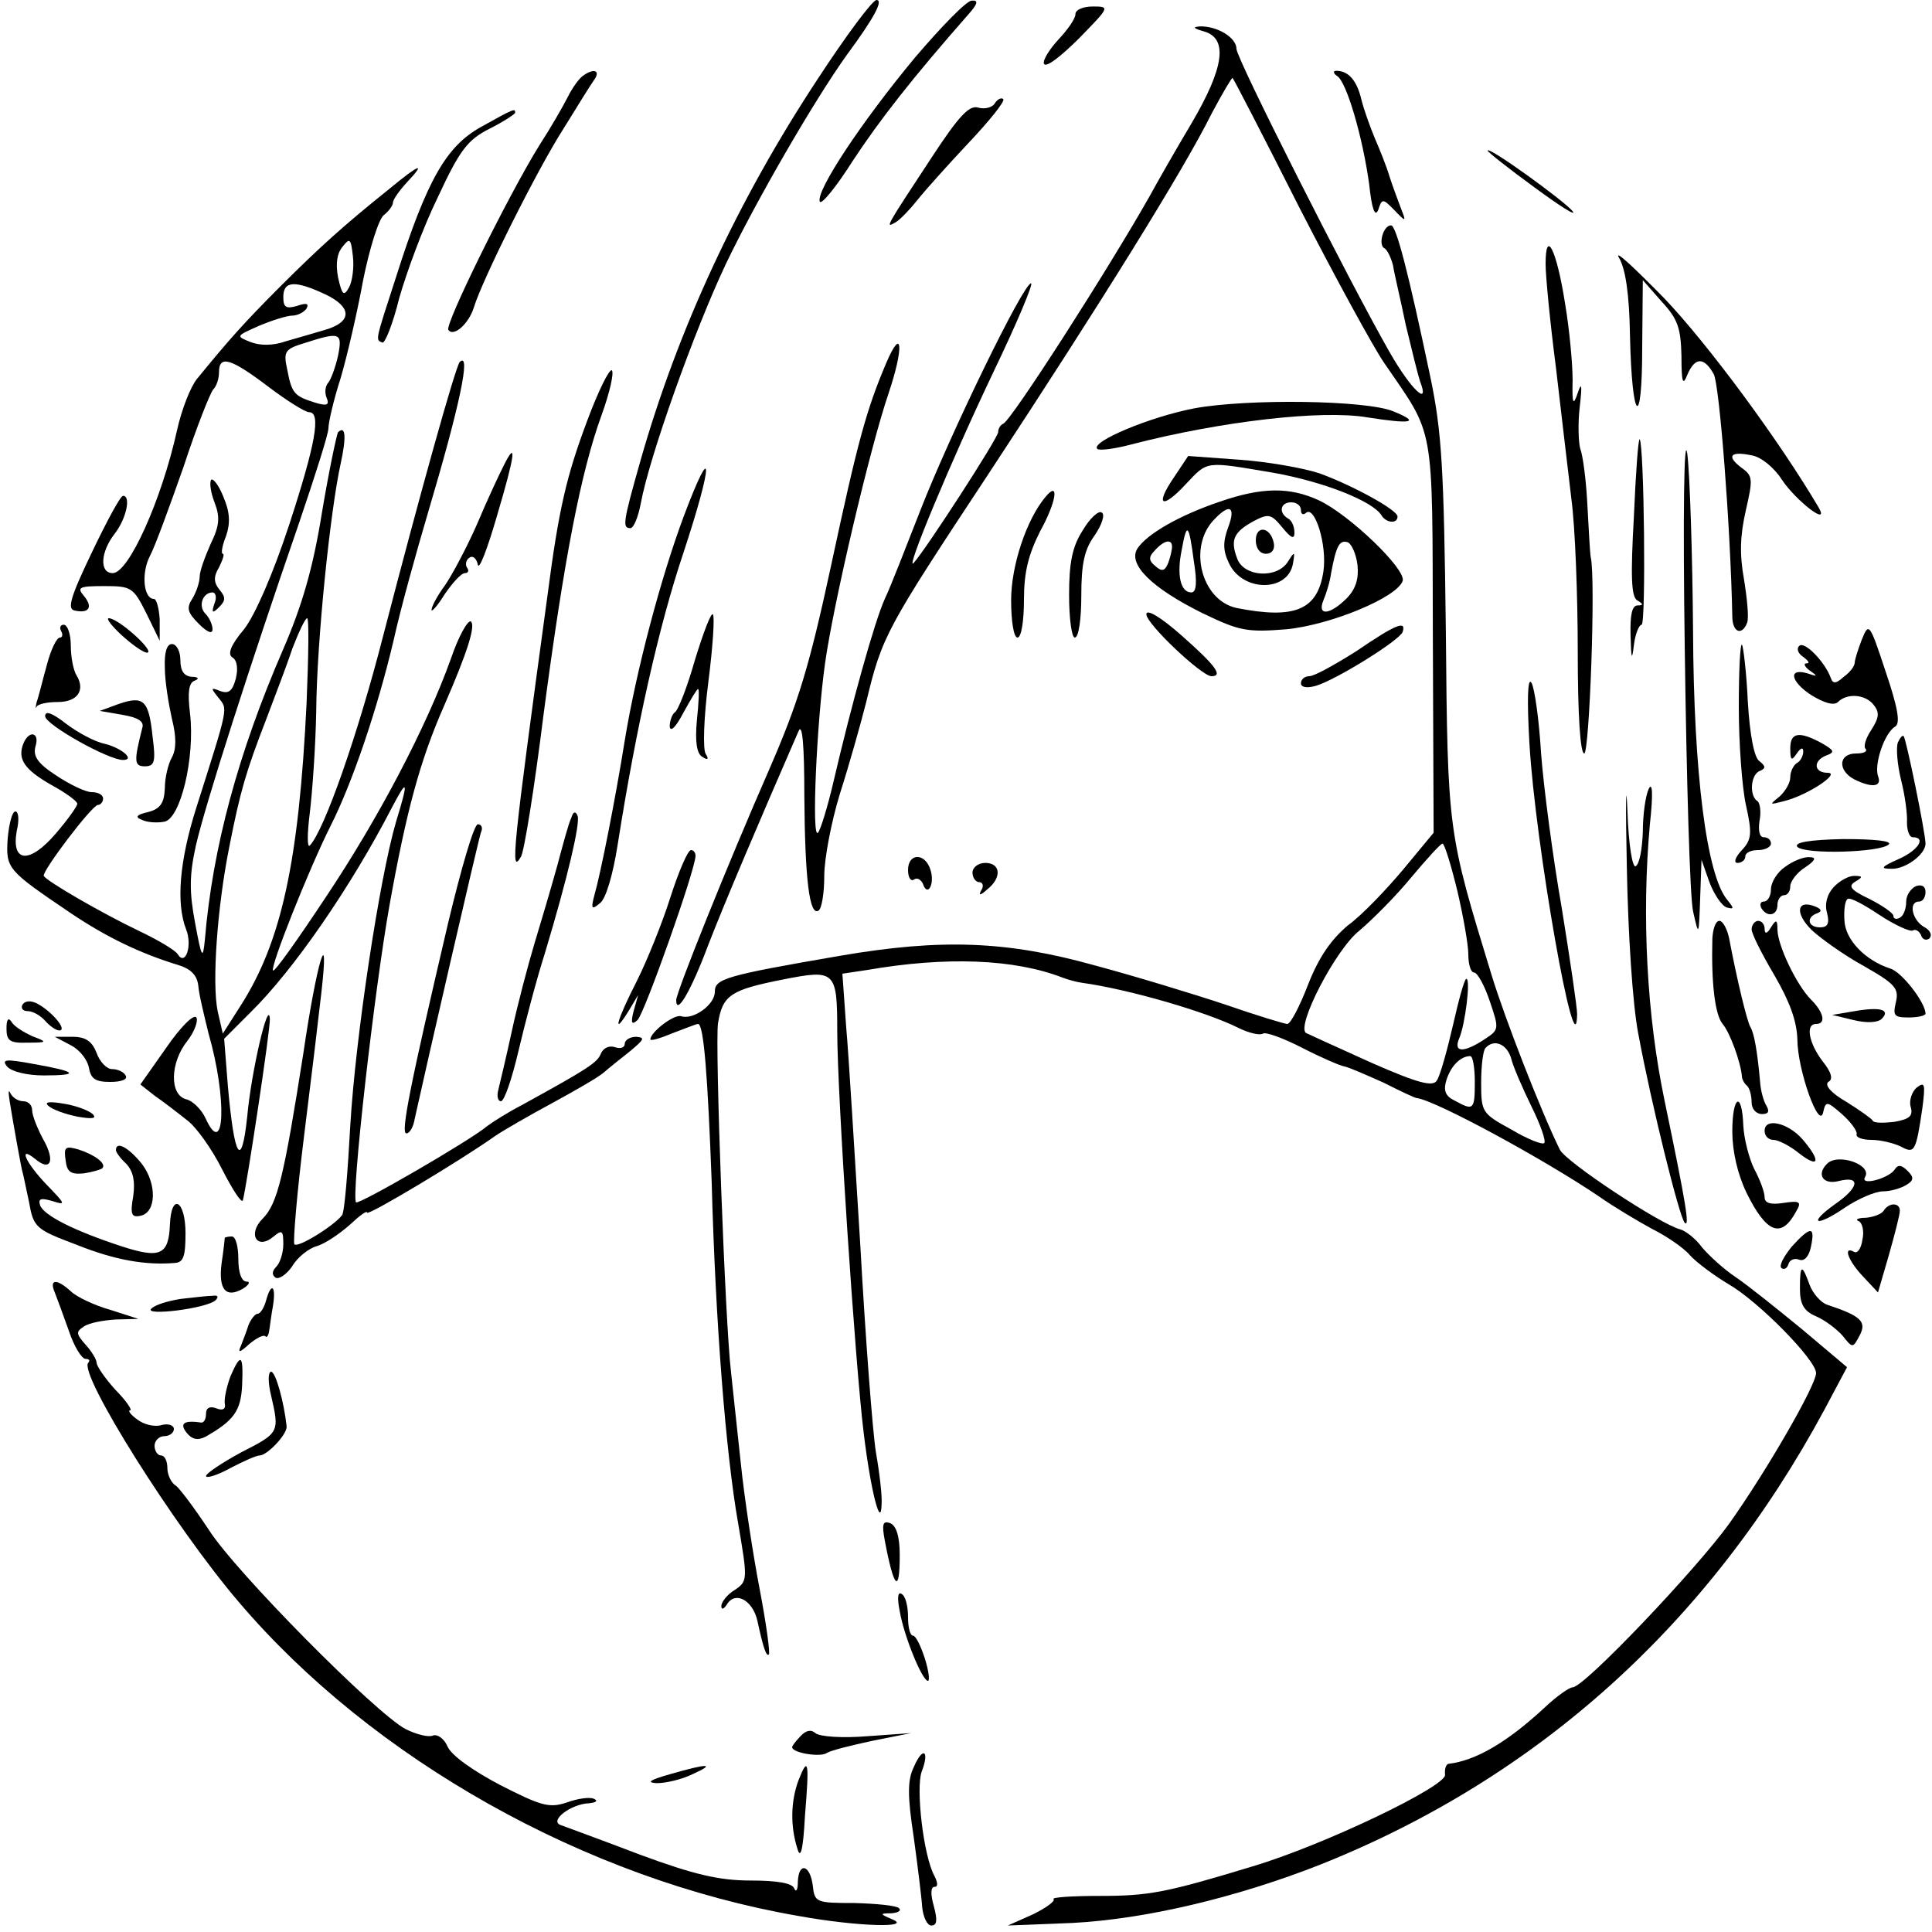 <?xml version="1.0" encoding="UTF-8"?>
<svg xmlns="http://www.w3.org/2000/svg" xmlns:xlink="http://www.w3.org/1999/xlink" width="50px" height="50px" viewBox="0 0 50 50" version="1.1">
<g id="surface1">
<path style=" stroke:none;fill-rule:nonzero;fill:rgb(0%,0%,0%);fill-opacity:1;" d="M 21.168 2.035 C 19.102 5.168 17.551 8.5 16.582 11.898 C 16.117 13.535 16.102 13.668 16.316 13.668 C 16.398 13.668 16.516 13.383 16.582 13.035 C 16.801 11.832 17.965 8.566 18.785 6.832 C 19.566 5.199 21.082 2.582 21.918 1.418 C 22.633 0.449 22.867 0 22.684 0 C 22.582 0 21.898 0.918 21.168 2.035 Z M 21.168 2.035 "/>
<path style=" stroke:none;fill-rule:nonzero;fill:rgb(0%,0%,0%);fill-opacity:1;" d="M 23.684 1.484 C 22.301 3.148 21.117 4.934 21.215 5.215 C 21.25 5.316 21.633 4.852 22.066 4.168 C 22.766 3.102 23.617 2.016 25.066 0.367 C 25.301 0.102 25.332 0 25.148 0.016 C 25.016 0.016 24.367 0.684 23.684 1.484 Z M 23.684 1.484 "/>
<path style=" stroke:none;fill-rule:nonzero;fill:rgb(0%,0%,0%);fill-opacity:1;" d="M 27.832 0.367 C 27.832 0.484 27.633 0.766 27.398 1.016 C 27.168 1.266 26.984 1.551 27.016 1.648 C 27.066 1.766 27.449 1.465 27.918 1 C 28.715 0.184 28.734 0.168 28.285 0.168 C 28.035 0.168 27.832 0.25 27.832 0.367 Z M 27.832 0.367 "/>
<path style=" stroke:none;fill-rule:nonzero;fill:rgb(0%,0%,0%);fill-opacity:1;" d="M 31.168 0.816 C 31.785 1 31.684 1.75 30.832 3.199 C 30.434 3.867 29.949 4.715 29.75 5.082 C 28.684 6.965 26.184 10.867 25.965 10.965 C 25.883 11 25.832 11.102 25.832 11.184 C 25.832 11.332 23.965 14.215 23.648 14.566 C 23.398 14.852 24.602 11.949 25.715 9.617 C 26.316 8.367 26.75 7.332 26.684 7.332 C 26.484 7.332 24.582 11.25 23.816 13.215 C 23.449 14.148 23.051 15.184 22.898 15.5 C 22.633 16.082 22.035 18.234 21.566 20.25 C 21.418 20.883 21.234 21.484 21.168 21.551 C 21 21.734 21.133 18.734 21.352 17.168 C 21.566 15.633 22.516 11.582 23 10.168 C 23.398 8.984 23.352 8.418 22.934 9.398 C 22.418 10.617 22.199 11.418 21.516 14.602 C 20.949 17.234 20.668 18.168 19.898 19.934 C 18.832 22.367 17.5 25.684 17.5 25.883 C 17.5 26.301 17.883 25.648 18.332 24.449 C 18.766 23.332 19.602 21.367 20.668 18.918 C 20.766 18.699 20.816 19.301 20.816 20.602 C 20.832 22.766 20.949 23.715 21.184 23.566 C 21.266 23.516 21.332 23.117 21.332 22.668 C 21.332 22.215 21.516 21.266 21.734 20.551 C 21.965 19.832 22.266 18.766 22.418 18.168 C 22.832 16.449 22.918 16.301 25.602 12.234 C 28.484 7.852 30.633 4.398 31.352 2.949 C 31.633 2.418 31.883 2 31.898 2.016 C 31.934 2.051 32.715 3.566 33.633 5.383 C 34.566 7.199 35.551 9 35.816 9.383 C 37.148 11.332 37.066 10.852 37.082 16.484 L 37.102 21.551 L 36.316 22.5 C 35.883 23.016 35.25 23.684 34.883 23.949 C 34.449 24.316 34.133 24.766 33.852 25.484 C 33.633 26.051 33.398 26.5 33.316 26.5 C 33.25 26.5 32.535 26.285 31.715 26 C 30.918 25.734 29.383 25.266 28.332 24.984 C 26.066 24.352 24.367 24.285 21.75 24.734 C 18.75 25.25 18.5 25.332 18.5 25.668 C 18.5 26 17.949 26.398 17.633 26.301 C 17.449 26.234 16.832 26.715 16.832 26.898 C 16.832 26.949 17.102 26.867 17.418 26.734 C 17.734 26.617 18.016 26.5 18.066 26.5 C 18.215 26.5 18.316 27.867 18.418 30.582 C 18.516 34.234 18.785 37.617 19.102 39.418 C 19.352 40.883 19.352 40.918 19.016 41.148 C 18.816 41.266 18.668 41.465 18.668 41.566 C 18.668 41.668 18.734 41.648 18.816 41.516 C 19.035 41.168 19.484 41.418 19.602 41.949 C 19.75 42.633 19.832 42.883 19.898 42.816 C 19.934 42.785 19.832 42.035 19.668 41.168 C 19.5 40.301 19.266 38.801 19.168 37.832 C 19.066 36.867 18.949 35.816 18.918 35.5 C 18.766 34.25 18.5 27 18.582 26.484 C 18.699 25.75 18.918 25.617 20.25 25.352 C 21.617 25.082 21.668 25.117 21.668 26.699 C 21.668 28.316 22.133 35.316 22.352 37.082 C 22.535 38.602 22.801 39.617 22.816 38.918 C 22.832 38.734 22.766 38.133 22.668 37.582 C 22.582 37.035 22.398 34.633 22.266 32.25 C 22.117 29.867 21.965 27.301 21.898 26.566 L 21.801 25.199 L 22.449 25.102 C 24.484 24.75 26.25 24.816 27.5 25.301 C 27.633 25.352 27.867 25.418 28 25.434 C 29.215 25.602 31.215 26.184 32.051 26.602 C 32.316 26.734 32.602 26.801 32.684 26.75 C 32.75 26.699 33.215 26.867 33.699 27.117 C 34.184 27.367 34.684 27.582 34.801 27.602 C 34.898 27.617 35.352 27.816 35.801 28.016 C 36.234 28.234 36.617 28.418 36.668 28.418 C 37.168 28.484 39.984 30.016 41.383 30.965 C 41.766 31.234 42.383 31.602 42.75 31.801 C 43.117 31.984 43.566 32.285 43.734 32.484 C 43.898 32.668 44.367 33.016 44.734 33.234 C 45.516 33.684 47 35.199 47 35.535 C 47 35.852 45.699 38.102 44.75 39.434 C 43.898 40.617 41 43.668 40.699 43.668 C 40.617 43.668 40.285 43.898 39.984 44.184 C 39.016 45.082 38.199 45.566 37.484 45.648 C 37.418 45.668 37.383 45.785 37.398 45.934 C 37.418 46.234 34.266 47.75 32.418 48.301 C 30.168 48.984 29.734 49.066 28.465 49.066 C 27.75 49.066 27.215 49.102 27.266 49.148 C 27.316 49.199 27.066 49.383 26.715 49.551 L 26.082 49.832 L 27.75 49.766 C 29.633 49.668 31.984 49.117 34.184 48.25 C 39.816 46 44.234 42.016 47.215 36.484 L 47.801 35.383 L 46.633 34.398 C 45.984 33.867 45.215 33.25 44.918 33.051 C 44.617 32.852 44.234 32.5 44.051 32.285 C 43.883 32.051 43.617 31.852 43.484 31.816 C 42.965 31.684 40.516 30.066 40.367 29.75 C 39.883 28.766 38.949 26.367 38.602 25.234 C 37.465 21.516 37.465 21.551 37.418 16.301 C 37.367 12.117 37.316 11.184 37.016 9.75 C 36.449 7.051 36.133 5.832 36 5.832 C 35.801 5.832 35.668 6.316 35.816 6.418 C 35.898 6.449 36 6.668 36.051 6.867 C 36.082 7.082 36.25 7.766 36.383 8.418 C 36.535 9.051 36.699 9.715 36.75 9.867 C 37.016 10.551 36.516 10.082 35.965 9.117 C 34.934 7.316 32 1.516 32 1.266 C 32 0.965 31.484 0.668 31.051 0.684 C 30.852 0.699 30.883 0.734 31.168 0.816 Z M 37.715 23.051 C 37.867 23.699 38 24.449 38 24.699 C 38 24.965 38.066 25.168 38.148 25.168 C 38.234 25.168 38.418 25.5 38.551 25.898 C 38.801 26.633 38.801 26.648 38.418 26.898 C 37.883 27.25 37.602 27.25 37.766 26.867 C 37.918 26.516 38.066 25.332 37.949 25.332 C 37.898 25.332 37.75 25.883 37.602 26.535 C 37.449 27.199 37.266 27.852 37.184 27.965 C 37.082 28.133 36.699 28.035 35.484 27.5 C 34.633 27.117 33.867 26.766 33.801 26.734 C 33.535 26.566 34.566 24.566 35.184 24.082 C 35.516 23.801 36.133 23.184 36.516 22.715 C 36.918 22.234 37.285 21.832 37.332 21.832 C 37.383 21.832 37.551 22.383 37.715 23.051 Z M 39.102 27.367 C 39.148 27.582 39.398 28.148 39.633 28.633 C 39.867 29.102 40.016 29.535 39.965 29.582 C 39.918 29.633 39.535 29.484 39.117 29.234 C 38.352 28.816 38.332 28.785 38.332 28.016 C 38.332 27.582 38.383 27.168 38.449 27.117 C 38.668 26.883 38.984 27.016 39.102 27.367 Z M 38.168 28 C 38.168 28.734 38.133 28.75 37.648 28.484 C 37.398 28.367 37.352 28.215 37.434 27.949 C 37.551 27.582 37.801 27.332 38.051 27.332 C 38.117 27.332 38.168 27.633 38.168 28 Z M 38.168 28 "/>
<path style=" stroke:none;fill-rule:nonzero;fill:rgb(0%,0%,0%);fill-opacity:1;" d="M 15.082 1.965 C 14.984 2.035 14.816 2.266 14.699 2.5 C 14.582 2.734 14.266 3.285 13.965 3.75 C 13.148 5.066 11.516 8.383 11.602 8.535 C 11.734 8.734 12.133 8.383 12.266 7.949 C 12.484 7.234 13.898 4.398 14.582 3.332 C 14.949 2.734 15.316 2.148 15.398 2.035 C 15.535 1.816 15.352 1.766 15.082 1.965 Z M 15.082 1.965 "/>
<path style=" stroke:none;fill-rule:nonzero;fill:rgb(0%,0%,0%);fill-opacity:1;" d="M 34.602 1.965 C 34.852 2.117 35.266 3.551 35.434 4.766 C 35.5 5.398 35.582 5.633 35.668 5.434 C 35.766 5.133 35.785 5.133 36.082 5.434 C 36.383 5.75 36.398 5.75 36.266 5.418 C 36.199 5.234 36.051 4.852 35.965 4.582 C 35.883 4.301 35.699 3.852 35.582 3.582 C 35.465 3.301 35.301 2.852 35.234 2.582 C 35.117 2.082 34.898 1.832 34.582 1.832 C 34.5 1.832 34.5 1.898 34.602 1.965 Z M 34.602 1.965 "/>
<path style=" stroke:none;fill-rule:nonzero;fill:rgb(0%,0%,0%);fill-opacity:1;" d="M 25.75 2.668 C 25.684 2.785 25.484 2.832 25.316 2.785 C 25.082 2.715 24.816 3 24.117 4.066 C 22.898 5.918 22.898 5.918 23.184 5.75 C 23.316 5.668 23.566 5.398 23.75 5.168 C 23.934 4.934 24.516 4.285 25.066 3.699 C 25.602 3.133 26.016 2.617 25.965 2.566 C 25.918 2.516 25.816 2.566 25.75 2.668 Z M 25.75 2.668 "/>
<path style=" stroke:none;fill-rule:nonzero;fill:rgb(0%,0%,0%);fill-opacity:1;" d="M 12.449 3.285 C 11.551 3.785 11.051 4.648 10.25 7.168 C 9.699 8.867 9.715 8.785 9.898 8.867 C 9.965 8.883 10.168 8.383 10.332 7.715 C 10.516 7.066 10.949 5.883 11.332 5.102 C 11.898 3.883 12.102 3.617 12.668 3.332 C 13.035 3.148 13.332 2.949 13.332 2.918 C 13.332 2.801 13.316 2.801 12.449 3.285 Z M 12.449 3.285 "/>
<path style=" stroke:none;fill-rule:nonzero;fill:rgb(0%,0%,0%);fill-opacity:1;" d="M 38.5 3.898 C 38.5 3.934 39.051 4.367 39.715 4.852 C 40.367 5.332 40.816 5.617 40.699 5.465 C 40.465 5.184 38.5 3.766 38.5 3.898 Z M 38.5 3.898 "/>
<path style=" stroke:none;fill-rule:nonzero;fill:rgb(0%,0%,0%);fill-opacity:1;" d="M 10.082 4.883 C 8.918 5.816 8.285 6.383 7.25 7.418 C 6.316 8.352 5.918 8.801 5.102 9.801 C 4.934 10 4.699 10.602 4.582 11.133 C 4.184 12.934 3.332 14.832 2.918 14.832 C 2.566 14.832 2.602 14.285 2.965 13.816 C 3.266 13.434 3.398 12.832 3.184 12.832 C 3.117 12.832 2.766 13.484 2.383 14.285 C 1.816 15.465 1.734 15.766 1.934 15.801 C 2.301 15.883 2.418 15.715 2.168 15.418 C 1.984 15.199 2.051 15.168 2.699 15.168 C 3.398 15.168 3.449 15.199 3.785 15.867 L 4.133 16.582 L 4.133 16.035 C 4.117 15.75 4.051 15.5 3.984 15.5 C 3.715 15.5 3.648 14.832 3.883 14.383 C 4.016 14.133 4.398 13.082 4.75 12.082 C 5.082 11.066 5.434 10.184 5.516 10.082 C 5.602 10 5.668 9.801 5.668 9.633 C 5.668 9.184 5.965 9.266 6.934 10 C 7.418 10.367 7.898 10.668 8 10.668 C 8.316 10.668 8.168 11.484 7.484 13.582 C 7.066 14.852 6.602 15.918 6.316 16.285 C 5.965 16.699 5.883 16.934 6.016 17.016 C 6.133 17.082 6.168 17.301 6.102 17.566 C 6.016 17.883 5.918 17.965 5.699 17.883 C 5.449 17.785 5.449 17.801 5.648 18.051 C 5.898 18.367 5.934 18.215 5.082 20.898 C 4.648 22.266 4.551 23.367 4.816 24.051 C 4.984 24.465 4.801 25.016 4.602 24.699 C 4.551 24.602 4.102 24.332 3.617 24.102 C 2.633 23.633 1.199 22.801 1.133 22.668 C 1.082 22.551 2.383 20.832 2.535 20.832 C 2.602 20.832 2.668 20.75 2.668 20.668 C 2.668 20.566 2.535 20.5 2.367 20.5 C 2.215 20.5 1.801 20.301 1.449 20.066 C 0.965 19.75 0.852 19.566 0.918 19.316 C 1.035 18.949 0.75 18.883 0.602 19.25 C 0.449 19.648 0.633 19.918 1.332 20.316 C 1.699 20.516 2 20.734 2 20.801 C 2 20.867 1.75 21.215 1.449 21.566 C 0.766 22.367 0.285 22.332 0.434 21.5 C 0.5 21.234 0.484 21 0.398 21 C 0.316 21 0.234 21.316 0.199 21.699 C 0.148 22.484 0.184 22.516 1.832 23.633 C 2.75 24.25 3.617 24.668 4.582 24.965 C 4.934 25.066 5.102 25.234 5.133 25.516 C 5.148 25.734 5.285 26.285 5.398 26.75 C 5.883 28.434 5.816 30.035 5.316 28.934 C 5.215 28.715 4.984 28.484 4.816 28.449 C 4.383 28.332 4.398 27.5 4.852 26.934 C 5.035 26.699 5.133 26.418 5.082 26.332 C 5.016 26.234 4.668 26.582 4.301 27.117 L 3.633 28.066 L 4.016 28.367 C 4.234 28.516 4.602 28.801 4.832 28.984 C 5.066 29.148 5.484 29.734 5.75 30.266 C 6.016 30.785 6.25 31.148 6.285 31.066 C 6.383 30.699 7 26.633 6.984 26.367 C 6.949 25.816 6.5 27.75 6.398 28.898 C 6.25 30.285 6.066 29.984 5.898 28.117 L 5.801 26.883 L 6.484 26.199 C 7.602 25.102 9.082 22.949 10.133 20.918 C 10.551 20.117 10.582 20.184 10.25 21.266 C 9.816 22.75 9.199 26.867 9.066 29.117 C 9 30.316 8.918 31.367 8.852 31.449 C 8.633 31.734 7.684 32.316 7.617 32.199 C 7.582 32.133 7.684 30.883 7.867 29.418 C 8.051 27.949 8.25 26.285 8.316 25.699 C 8.535 23.785 8.199 24.883 7.852 27.25 C 7.352 30.434 7.184 31.148 6.801 31.535 C 6.398 31.934 6.648 32.367 7.082 32 C 7.301 31.816 7.332 31.852 7.332 32.199 C 7.332 32.418 7.25 32.684 7.148 32.785 C 7.035 32.898 7.035 33 7.133 33.066 C 7.215 33.117 7.418 32.984 7.566 32.766 C 7.699 32.535 8 32.301 8.199 32.25 C 8.418 32.184 8.785 31.934 9.051 31.699 C 9.301 31.465 9.5 31.316 9.5 31.383 C 9.5 31.484 11.949 30.016 12.816 29.398 C 13.035 29.25 13.699 28.867 14.285 28.551 C 14.867 28.234 15.484 27.883 15.633 27.75 C 15.785 27.617 16.102 27.367 16.332 27.184 C 16.668 26.898 16.699 26.852 16.465 26.832 C 16.301 26.832 16.168 26.918 16.168 27.016 C 16.168 27.117 16.051 27.148 15.918 27.102 C 15.766 27.051 15.617 27.117 15.551 27.266 C 15.465 27.5 15.199 27.668 13.5 28.602 C 13.148 28.785 12.75 29.035 12.602 29.148 C 12.168 29.516 9.285 31.184 9.215 31.117 C 9.082 30.984 9.684 25.648 10.082 23.418 C 10.516 21 10.867 19.684 11.5 18.25 C 12.102 16.867 12.316 16.184 12.184 16.082 C 12.102 16.051 11.867 16.465 11.668 17.051 C 11.035 18.816 9.801 21.168 8.434 23.215 C 7.715 24.301 7.102 25.168 7.066 25.117 C 6.984 25.035 7.984 22.516 8.551 21.383 C 9.117 20.266 9.766 18.352 10.184 16.582 C 10.367 15.75 10.785 14.25 11.082 13.25 C 11.898 10.5 12.199 9.082 11.898 9.367 C 11.785 9.5 10.867 12.785 9.918 16.449 C 9.266 19 8.383 21.516 8.016 21.883 C 7.949 21.949 7.949 21.582 8.016 21.051 C 8.082 20.516 8.168 19.316 8.184 18.398 C 8.199 16.566 8.551 13.199 8.816 12 C 8.965 11.316 8.949 11 8.75 11.184 C 8.715 11.234 8.516 12.168 8.332 13.266 C 8.102 14.699 7.816 15.684 7.316 16.832 C 6.168 19.484 5.5 21.934 5.301 24.332 C 5.25 24.852 5.215 24.785 5.051 23.898 C 4.898 23.082 4.898 22.668 5.066 21.898 C 5.301 20.852 6.484 17.168 7.734 13.551 C 8.148 12.332 8.5 11.234 8.5 11.082 C 8.5 10.934 8.633 10.352 8.816 9.785 C 8.984 9.215 9.25 8.066 9.398 7.25 C 9.566 6.418 9.801 5.668 9.934 5.566 C 10.066 5.465 10.168 5.316 10.168 5.25 C 10.168 5.168 10.332 4.934 10.535 4.715 C 11.035 4.184 10.867 4.234 10.082 4.883 Z M 9.035 7.434 C 8.898 7.684 8.852 7.633 8.75 7.184 C 8.684 6.832 8.715 6.566 8.867 6.383 C 9.051 6.148 9.082 6.168 9.133 6.633 C 9.168 6.918 9.117 7.285 9.035 7.434 Z M 8.418 7.617 C 9.117 7.949 9.117 8.332 8.418 8.535 C 8.148 8.617 7.684 8.75 7.398 8.832 C 7.066 8.949 6.734 8.949 6.484 8.852 C 6.102 8.699 6.102 8.699 6.699 8.434 C 7.051 8.285 7.434 8.168 7.566 8.168 C 7.699 8.168 7.867 8.082 7.934 7.984 C 8 7.852 7.934 7.832 7.684 7.918 C 7.398 8 7.332 7.949 7.332 7.684 C 7.332 7.266 7.633 7.25 8.418 7.617 Z M 8.75 9.199 C 8.684 9.5 8.566 9.816 8.5 9.898 C 8.418 9.984 8.398 10.148 8.449 10.285 C 8.535 10.484 8.465 10.516 8.148 10.418 C 7.617 10.25 7.551 10.184 7.434 9.566 C 7.332 9.102 7.367 9.035 7.867 8.883 C 8.801 8.582 8.867 8.602 8.75 9.199 Z M 7.934 18.199 C 7.734 22.301 7.285 24.367 6.234 26.016 L 5.766 26.75 L 5.633 26.168 C 5.484 25.449 5.617 23.5 5.934 21.918 C 6.215 20.484 6.367 19.965 6.883 18.633 C 7.102 18.051 7.418 17.234 7.566 16.785 C 7.734 16.352 7.898 16 7.949 16 C 8 16 7.984 17 7.934 18.199 Z M 7.934 18.199 "/>
<path style=" stroke:none;fill-rule:nonzero;fill:rgb(0%,0%,0%);fill-opacity:1;" d="M 40 6.832 C 40 7.148 40.117 8.352 40.266 9.5 C 40.398 10.648 40.582 12.184 40.668 12.918 C 40.766 13.648 40.832 15.434 40.832 16.867 C 40.832 18.516 40.898 19.5 41 19.5 C 41.133 19.5 41.301 14.984 41.168 14.418 C 41.148 14.316 41.117 13.715 41.082 13.082 C 41.051 12.434 40.965 11.785 40.898 11.617 C 40.852 11.465 40.832 10.965 40.883 10.535 C 40.949 9.965 40.934 9.867 40.832 10.168 C 40.715 10.516 40.684 10.465 40.699 9.832 C 40.699 9.418 40.617 8.516 40.5 7.832 C 40.285 6.465 40 5.898 40 6.832 Z M 40 6.832 "/>
<path style=" stroke:none;fill-rule:nonzero;fill:rgb(0%,0%,0%);fill-opacity:1;" d="M 41.898 6.668 C 42.066 6.949 42.168 7.602 42.184 8.699 C 42.234 10.934 42.5 11.168 42.5 9 L 42.516 7.25 L 43 7.801 C 43.418 8.25 43.5 8.484 43.516 9.215 C 43.516 9.898 43.551 10 43.668 9.699 C 43.867 9.234 44.102 9.234 44.352 9.684 C 44.5 9.965 44.785 13.617 44.832 15.949 C 44.832 16.367 45.082 16.465 45.215 16.117 C 45.266 16 45.215 15.484 45.133 14.984 C 45.016 14.332 45.035 13.852 45.184 13.199 C 45.367 12.398 45.367 12.316 45.066 12.102 C 44.668 11.801 44.785 11.668 45.332 11.785 C 45.566 11.816 45.918 12.102 46.117 12.418 C 46.484 12.965 47.367 13.648 47.066 13.133 C 46.035 11.383 44.184 8.883 43.066 7.715 C 42.285 6.918 41.766 6.434 41.898 6.668 Z M 41.898 6.668 "/>
<path style=" stroke:none;fill-rule:nonzero;fill:rgb(0%,0%,0%);fill-opacity:1;" d="M 15.199 10.883 C 14.668 12.301 14.465 13.133 14.168 15.418 C 13.266 22.035 13.199 22.668 13.484 22.168 C 13.566 22.035 13.832 20.383 14.066 18.5 C 14.602 14.434 15.035 12.215 15.566 10.75 C 15.785 10.148 15.898 9.633 15.832 9.582 C 15.766 9.551 15.484 10.117 15.199 10.883 Z M 15.199 10.883 "/>
<path style=" stroke:none;fill-rule:nonzero;fill:rgb(0%,0%,0%);fill-opacity:1;" d="M 30.918 10.566 C 29.766 10.785 28.215 11.434 28.398 11.617 C 28.449 11.668 28.852 11.617 29.285 11.5 C 31.617 10.898 34.215 10.602 35.383 10.801 C 36.551 10.984 36.766 10.934 36.066 10.648 C 35.367 10.352 32.285 10.316 30.918 10.566 Z M 30.918 10.566 "/>
<path style=" stroke:none;fill-rule:nonzero;fill:rgb(0%,0%,0%);fill-opacity:1;" d="M 43.602 16.832 C 43.648 20.184 43.734 23.215 43.816 23.582 C 43.965 24.25 43.965 24.234 44 23.25 L 44.035 22.25 L 44.234 22.816 C 44.352 23.133 44.551 23.434 44.684 23.484 C 44.883 23.535 44.883 23.516 44.699 23.285 C 44.168 22.648 43.832 20.016 43.816 16.332 C 43.801 14.367 43.734 12.301 43.668 11.75 C 43.582 11.168 43.551 13.301 43.602 16.832 Z M 43.602 16.832 "/>
<path style=" stroke:none;fill-rule:nonzero;fill:rgb(0%,0%,0%);fill-opacity:1;" d="M 42.285 13.367 C 42.199 14.898 42.215 15.434 42.367 15.535 C 42.535 15.633 42.535 15.668 42.383 15.668 C 42.234 15.668 42.184 15.918 42.199 16.449 C 42.215 17.066 42.234 17.117 42.285 16.699 C 42.316 16.418 42.418 16.168 42.484 16.168 C 42.602 16.168 42.551 11.5 42.434 11.367 C 42.398 11.352 42.332 12.25 42.285 13.367 Z M 42.285 13.367 "/>
<path style=" stroke:none;fill-rule:nonzero;fill:rgb(0%,0%,0%);fill-opacity:1;" d="M 13.035 12.051 C 12.934 12.25 12.617 12.918 12.352 13.551 C 12.082 14.168 11.699 14.883 11.516 15.148 C 11.316 15.418 11.168 15.699 11.168 15.785 C 11.168 15.852 11.332 15.668 11.516 15.367 C 11.715 15.082 11.934 14.832 12.035 14.832 C 12.117 14.832 12.148 14.766 12.082 14.684 C 12.035 14.602 12.066 14.484 12.148 14.434 C 12.234 14.367 12.332 14.449 12.367 14.617 C 12.398 14.766 12.617 14.199 12.867 13.332 C 13.332 11.766 13.383 11.352 13.035 12.051 Z M 13.035 12.051 "/>
<path style=" stroke:none;fill-rule:nonzero;fill:rgb(0%,0%,0%);fill-opacity:1;" d="M 30.383 12.352 C 29.883 13.082 30.066 13.199 30.684 12.535 C 31.266 11.918 31.168 11.934 32.949 12.234 C 34.25 12.465 35.516 12.965 35.75 13.332 C 35.867 13.535 36.168 13.566 36.168 13.367 C 36.168 13.199 35.016 12.566 34.148 12.25 C 33.75 12.117 32.816 11.949 32.082 11.898 L 30.75 11.801 Z M 30.383 12.352 "/>
<path style=" stroke:none;fill-rule:nonzero;fill:rgb(0%,0%,0%);fill-opacity:1;" d="M 17.699 13.352 C 17.102 14.949 16.465 17.352 16.168 19.168 C 15.934 20.633 15.551 22.582 15.383 23.168 C 15.285 23.535 15.316 23.551 15.535 23.367 C 15.684 23.25 15.867 22.617 15.984 21.867 C 16.465 18.816 17.051 16.199 17.684 14.316 C 18.465 11.949 18.465 11.316 17.699 13.352 Z M 17.699 13.352 "/>
<path style=" stroke:none;fill-rule:nonzero;fill:rgb(0%,0%,0%);fill-opacity:1;" d="M 5.465 12.418 C 5.418 12.484 5.449 12.734 5.551 13 C 5.699 13.383 5.684 13.602 5.449 14.082 C 5.301 14.418 5.168 14.785 5.168 14.918 C 5.168 15.066 5.082 15.316 4.984 15.484 C 4.816 15.734 4.852 15.852 5.148 16.148 C 5.367 16.367 5.5 16.418 5.5 16.285 C 5.5 16.168 5.418 15.984 5.316 15.883 C 5.117 15.684 5.25 15.332 5.5 15.332 C 5.582 15.332 5.617 15.465 5.551 15.617 C 5.465 15.867 5.5 15.883 5.668 15.715 C 5.832 15.551 5.852 15.465 5.684 15.266 C 5.535 15.082 5.516 14.934 5.668 14.684 C 5.766 14.484 5.816 14.332 5.766 14.332 C 5.715 14.332 5.75 14.117 5.852 13.867 C 5.965 13.535 5.949 13.25 5.785 12.867 C 5.668 12.566 5.516 12.367 5.465 12.418 Z M 5.465 12.418 "/>
<path style=" stroke:none;fill-rule:nonzero;fill:rgb(0%,0%,0%);fill-opacity:1;" d="M 27.051 12.867 C 26.566 13.449 26.168 14.633 26.168 15.535 C 26.168 16.066 26.234 16.5 26.332 16.5 C 26.434 16.5 26.5 16.066 26.5 15.516 C 26.5 14.801 26.617 14.352 26.918 13.75 C 27.352 12.965 27.418 12.418 27.051 12.867 Z M 27.051 12.867 "/>
<path style=" stroke:none;fill-rule:nonzero;fill:rgb(0%,0%,0%);fill-opacity:1;" d="M 31.566 12.984 C 30.535 13.332 29.684 13.816 29.434 14.199 C 29.184 14.602 29.801 15.215 31.117 15.867 C 32.082 16.332 32.266 16.367 33.301 16.285 C 34.449 16.168 36.148 15.465 36.301 15.035 C 36.398 14.734 34.918 13.316 34.133 12.949 C 33.383 12.602 32.668 12.602 31.566 12.984 Z M 33.668 13.199 C 33.668 13.301 33.715 13.332 33.785 13.285 C 34.016 13.035 34.352 14.102 34.25 14.785 C 34.102 15.785 33.516 16.035 32 15.734 C 31.082 15.535 30.734 14.133 31.434 13.434 C 31.832 13.016 31.984 13.117 31.785 13.648 C 31.648 14.016 31.648 14.25 31.801 14.566 C 32.148 15.332 33.352 15.332 33.465 14.566 C 33.516 14.266 33.5 14.266 33.332 14.535 C 33.051 14.984 32.184 14.934 32.016 14.449 C 31.832 13.965 31.934 13.766 32.449 13.484 C 32.832 13.285 32.898 13.301 33.184 13.648 C 33.418 13.934 33.5 13.965 33.5 13.785 C 33.5 13.633 33.434 13.465 33.332 13.418 C 33.082 13.266 33.133 13 33.418 13 C 33.551 13 33.668 13.082 33.668 13.199 Z M 30.898 14.535 C 30.984 15.066 30.965 15.332 30.832 15.332 C 30.551 15.332 30.449 14.883 30.582 14.234 C 30.715 13.5 30.766 13.535 30.898 14.535 Z M 30.332 14.148 C 30.332 14.234 30.285 14.434 30.234 14.566 C 30.148 14.785 30.066 14.801 29.898 14.648 C 29.734 14.516 29.715 14.418 29.883 14.25 C 30.117 13.984 30.332 13.934 30.332 14.148 Z M 35.133 14.633 C 35.168 14.984 35.082 15.25 34.852 15.484 C 34.418 15.918 34.082 15.949 34.25 15.535 C 34.316 15.383 34.418 15.066 34.449 14.832 C 34.582 14.117 34.668 13.965 34.883 14.035 C 34.984 14.082 35.102 14.352 35.133 14.633 Z M 35.133 14.633 "/>
<path style=" stroke:none;fill-rule:nonzero;fill:rgb(0%,0%,0%);fill-opacity:1;" d="M 32.5 13.984 C 32.5 14.184 32.602 14.332 32.766 14.332 C 32.918 14.332 33 14.215 32.965 14.051 C 32.883 13.633 32.5 13.582 32.5 13.984 Z M 32.5 13.984 "/>
<path style=" stroke:none;fill-rule:nonzero;fill:rgb(0%,0%,0%);fill-opacity:1;" d="M 28.016 13.734 C 27.75 14.148 27.668 14.566 27.668 15.398 C 27.668 16 27.734 16.5 27.816 16.5 C 27.918 16.5 27.984 16.016 27.984 15.418 C 27.984 14.582 28.066 14.215 28.332 13.852 C 28.516 13.582 28.602 13.316 28.516 13.266 C 28.434 13.199 28.199 13.418 28.016 13.734 Z M 28.016 13.734 "/>
<path style=" stroke:none;fill-rule:nonzero;fill:rgb(0%,0%,0%);fill-opacity:1;" d="M 29.668 15.898 C 29.668 16.148 31.102 17.5 31.352 17.5 C 31.668 17.5 31.449 17.215 30.582 16.449 C 30.035 15.965 29.668 15.75 29.668 15.898 Z M 29.668 15.898 "/>
<path style=" stroke:none;fill-rule:nonzero;fill:rgb(0%,0%,0%);fill-opacity:1;" d="M 17.984 17.082 C 17.785 17.785 17.551 18.383 17.465 18.434 C 17.398 18.484 17.332 18.648 17.332 18.801 C 17.352 18.965 17.5 18.801 17.684 18.449 C 17.867 18.117 18.035 17.832 18.066 17.832 C 18.102 17.832 18.082 18.199 18.035 18.648 C 17.984 19.199 18.035 19.5 18.168 19.582 C 18.316 19.684 18.352 19.648 18.266 19.516 C 18.184 19.398 18.215 18.566 18.332 17.648 C 18.449 16.734 18.5 15.949 18.449 15.898 C 18.398 15.852 18.199 16.383 17.984 17.082 Z M 17.984 17.082 "/>
<path style=" stroke:none;fill-rule:nonzero;fill:rgb(0%,0%,0%);fill-opacity:1;" d="M 3.199 16.484 C 3.5 16.75 3.785 16.934 3.832 16.883 C 3.934 16.785 3.051 16 2.816 16 C 2.734 16 2.898 16.215 3.199 16.484 Z M 3.199 16.484 "/>
<path style=" stroke:none;fill-rule:nonzero;fill:rgb(0%,0%,0%);fill-opacity:1;" d="M 1.582 16.332 C 1.633 16.418 1.617 16.5 1.551 16.5 C 1.465 16.5 1.316 16.816 1.215 17.199 C 1.102 17.602 1 18.035 0.949 18.168 C 0.918 18.301 0.918 18.367 0.949 18.285 C 1 18.215 1.234 18.168 1.5 18.168 C 2 18.168 2.215 17.867 1.984 17.484 C 1.898 17.352 1.832 17 1.832 16.699 C 1.832 16.418 1.75 16.168 1.648 16.168 C 1.566 16.168 1.535 16.234 1.582 16.332 Z M 1.582 16.332 "/>
<path style=" stroke:none;fill-rule:nonzero;fill:rgb(0%,0%,0%);fill-opacity:1;" d="M 35.102 16.852 C 34.551 17.199 34.016 17.5 33.883 17.5 C 33.766 17.5 33.668 17.582 33.668 17.684 C 33.668 17.785 33.816 17.816 34.051 17.75 C 34.566 17.602 36.234 16.566 36.301 16.352 C 36.398 16.051 36.133 16.148 35.102 16.852 Z M 35.102 16.852 "/>
<path style=" stroke:none;fill-rule:nonzero;fill:rgb(0%,0%,0%);fill-opacity:1;" d="M 48.184 16.551 C 48.082 16.816 48 17.082 48 17.148 C 48 17.234 47.883 17.398 47.715 17.516 C 47.516 17.699 47.434 17.699 47.383 17.551 C 47.234 17.133 46.699 16.582 46.566 16.715 C 46.484 16.785 46.535 16.918 46.668 17 C 46.801 17.102 46.852 17.168 46.75 17.168 C 46.668 17.168 46.699 17.25 46.832 17.352 C 47.051 17.5 47.035 17.516 46.801 17.434 C 46.266 17.266 46.332 17.633 46.867 17.984 C 47.215 18.199 47.465 18.266 47.566 18.168 C 47.801 17.934 48.266 17.965 48.484 18.234 C 48.648 18.434 48.633 18.566 48.434 18.883 C 48.285 19.102 48.215 19.332 48.285 19.383 C 48.332 19.449 48.234 19.5 48.035 19.5 C 47.582 19.5 47.551 19.934 47.984 20.168 C 48.449 20.398 48.715 20.367 48.602 20.082 C 48.5 19.785 48.766 18.965 49.051 18.801 C 49.184 18.715 49.117 18.316 48.801 17.383 C 48.383 16.117 48.367 16.102 48.184 16.551 Z M 48.184 16.551 "/>
<path style=" stroke:none;fill-rule:nonzero;fill:rgb(0%,0%,0%);fill-opacity:1;" d="M 4.266 17.285 C 4.266 17.633 4.367 18.234 4.449 18.602 C 4.566 19.066 4.566 19.383 4.449 19.602 C 4.352 19.766 4.266 20.133 4.266 20.398 C 4.25 20.785 4.148 20.934 3.832 21.016 C 3.535 21.082 3.484 21.148 3.668 21.215 C 3.801 21.285 4.066 21.301 4.25 21.266 C 4.668 21.199 5.051 19.617 4.918 18.465 C 4.852 17.934 4.883 17.668 5.035 17.617 C 5.168 17.566 5.133 17.516 4.965 17.516 C 4.766 17.5 4.668 17.367 4.668 17.082 C 4.668 16.852 4.566 16.668 4.449 16.668 C 4.316 16.668 4.25 16.883 4.266 17.285 Z M 4.266 17.285 "/>
<path style=" stroke:none;fill-rule:nonzero;fill:rgb(0%,0%,0%);fill-opacity:1;" d="M 45 18.301 C 45 19.215 45.082 20.367 45.184 20.832 C 45.352 21.582 45.332 21.734 45.066 22.016 C 44.898 22.199 44.867 22.332 44.965 22.332 C 45.082 22.332 45.168 22.25 45.168 22.168 C 45.168 22.066 45.316 22 45.5 22 C 45.684 22 45.832 21.918 45.832 21.832 C 45.832 21.734 45.75 21.668 45.648 21.668 C 45.535 21.668 45.5 21.5 45.535 21.25 C 45.582 21.016 45.551 20.785 45.484 20.734 C 45.266 20.602 45.301 20.035 45.551 19.949 C 45.699 19.883 45.699 19.832 45.535 19.699 C 45.398 19.617 45.285 19.016 45.234 18.168 C 45.199 17.398 45.117 16.734 45.082 16.684 C 45.035 16.648 45 17.367 45 18.301 Z M 45 18.301 "/>
<path style=" stroke:none;fill-rule:nonzero;fill:rgb(0%,0%,0%);fill-opacity:1;" d="M 39.582 19.25 C 39.734 21.852 40.785 27.816 40.816 26.25 C 40.816 26.066 40.633 24.832 40.418 23.5 C 40.184 22.168 39.949 20.367 39.883 19.5 C 39.832 18.633 39.715 17.801 39.633 17.668 C 39.535 17.516 39.516 18.102 39.582 19.25 Z M 39.582 19.25 "/>
<path style=" stroke:none;fill-rule:nonzero;fill:rgb(0%,0%,0%);fill-opacity:1;" d="M 3.082 18.215 L 2.582 18.398 L 3.168 18.5 C 3.566 18.566 3.734 18.668 3.684 18.832 C 3.465 19.699 3.465 19.832 3.75 19.832 C 4 19.832 4.035 19.715 3.949 19.066 C 3.852 18.117 3.715 18 3.082 18.215 Z M 3.082 18.215 "/>
<path style=" stroke:none;fill-rule:nonzero;fill:rgb(0%,0%,0%);fill-opacity:1;" d="M 1.168 18.535 C 1.168 18.75 2.801 19.668 3.184 19.668 C 3.5 19.668 3.168 19.367 2.715 19.25 C 2.449 19.199 2 18.949 1.715 18.734 C 1.352 18.449 1.168 18.383 1.168 18.535 Z M 1.168 18.535 "/>
<path style=" stroke:none;fill-rule:nonzero;fill:rgb(0%,0%,0%);fill-opacity:1;" d="M 46.332 19.367 C 46.332 19.684 46.367 19.699 46.5 19.5 C 46.602 19.352 46.668 19.332 46.668 19.449 C 46.668 19.551 46.602 19.699 46.5 19.75 C 46.418 19.801 46.332 19.965 46.332 20.117 C 46.332 20.266 46.199 20.484 46.051 20.617 C 45.785 20.832 45.785 20.832 46.168 20.734 C 46.785 20.582 47.648 20 47.301 20 C 46.934 20 46.918 19.684 47.266 19.551 C 47.5 19.465 47.465 19.418 47.148 19.234 C 46.566 18.918 46.332 18.949 46.332 19.367 Z M 46.332 19.367 "/>
<path style=" stroke:none;fill-rule:nonzero;fill:rgb(0%,0%,0%);fill-opacity:1;" d="M 49.117 19.215 C 49.066 19.352 49.102 19.785 49.199 20.184 C 49.301 20.582 49.367 21.082 49.352 21.285 C 49.352 21.5 49.418 21.668 49.5 21.668 C 49.867 21.668 49.633 22.016 49.133 22.234 C 48.684 22.434 48.648 22.484 48.949 22.484 C 49.301 22.5 49.832 22.117 49.832 21.832 C 49.832 21.566 49.332 19.117 49.266 19.051 C 49.234 19.016 49.168 19.102 49.117 19.215 Z M 49.117 19.215 "/>
<path style=" stroke:none;fill-rule:nonzero;fill:rgb(0%,0%,0%);fill-opacity:1;" d="M 42.102 22.418 C 42.133 24.148 42.25 25.984 42.398 26.75 C 42.734 28.566 43.465 31.516 43.602 31.648 C 43.734 31.766 43.633 31.148 43.082 28.5 C 42.617 26.285 42.484 23.699 42.699 21.332 C 42.785 20.551 42.766 20.215 42.668 20.418 C 42.582 20.602 42.516 21.102 42.516 21.535 C 42.5 21.965 42.434 22.352 42.332 22.418 C 42.25 22.465 42.148 21.898 42.117 20.965 C 42.082 20.117 42.066 20.766 42.102 22.418 Z M 42.102 22.418 "/>
<path style=" stroke:none;fill-rule:nonzero;fill:rgb(0%,0%,0%);fill-opacity:1;" d="M 14.785 21.168 C 14.715 21.301 14.566 21.867 14.418 22.418 C 14.266 22.965 14 23.867 13.832 24.418 C 13.668 24.965 13.398 25.984 13.25 26.668 C 13.102 27.352 12.934 28.051 12.898 28.199 C 12.852 28.367 12.883 28.5 12.965 28.5 C 13.051 28.5 13.25 27.918 13.418 27.199 C 13.582 26.5 13.883 25.352 14.102 24.668 C 14.699 22.684 15.016 21.316 14.949 21.117 C 14.898 20.984 14.832 21 14.785 21.168 Z M 14.785 21.168 "/>
<path style=" stroke:none;fill-rule:nonzero;fill:rgb(0%,0%,0%);fill-opacity:1;" d="M 11.602 23.867 C 10.602 28.133 10.367 29.332 10.516 29.332 C 10.602 29.332 10.699 29.168 10.734 28.949 C 11 27.734 12.383 21.715 12.449 21.535 C 12.5 21.434 12.465 21.332 12.367 21.332 C 12.266 21.332 11.934 22.484 11.602 23.867 Z M 11.602 23.867 "/>
<path style=" stroke:none;fill-rule:nonzero;fill:rgb(0%,0%,0%);fill-opacity:1;" d="M 46.516 21.918 C 46.715 22.117 48.668 22.066 48.883 21.852 C 48.965 21.766 48.535 21.715 47.699 21.715 C 46.832 21.734 46.418 21.801 46.516 21.918 Z M 46.516 21.918 "/>
<path style=" stroke:none;fill-rule:nonzero;fill:rgb(0%,0%,0%);fill-opacity:1;" d="M 17.352 23.215 C 17.148 23.867 16.75 24.852 16.484 25.383 C 15.965 26.398 15.832 26.867 16.266 26.168 L 16.516 25.75 L 16.398 26.168 C 16.316 26.484 16.352 26.535 16.5 26.398 C 16.684 26.215 18 22.5 18 22.148 C 18 22.066 17.949 22 17.883 22 C 17.801 22 17.566 22.551 17.352 23.215 Z M 17.352 23.215 "/>
<path style=" stroke:none;fill-rule:nonzero;fill:rgb(0%,0%,0%);fill-opacity:1;" d="M 23.5 22.516 C 23.5 22.699 23.566 22.816 23.648 22.766 C 23.734 22.699 23.832 22.766 23.883 22.867 C 24 23.234 24.199 22.883 24.082 22.516 C 23.949 22.066 23.5 22.066 23.5 22.516 Z M 23.5 22.516 "/>
<path style=" stroke:none;fill-rule:nonzero;fill:rgb(0%,0%,0%);fill-opacity:1;" d="M 46.199 22.434 C 46 22.566 45.832 22.832 45.832 23.016 C 45.832 23.184 45.75 23.332 45.648 23.332 C 45.566 23.332 45.535 23.398 45.582 23.5 C 45.734 23.75 46 23.699 46 23.418 C 46 23.285 46.082 23.168 46.168 23.168 C 46.266 23.168 46.332 23.066 46.332 22.934 C 46.332 22.816 46.5 22.582 46.715 22.449 C 46.984 22.266 47.016 22.184 46.832 22.184 C 46.684 22.168 46.398 22.285 46.199 22.434 Z M 46.199 22.434 "/>
<path style=" stroke:none;fill-rule:nonzero;fill:rgb(0%,0%,0%);fill-opacity:1;" d="M 25.168 22.582 C 25.168 22.715 25.25 22.832 25.352 22.832 C 25.434 22.832 25.465 22.934 25.398 23.035 C 25.316 23.184 25.367 23.184 25.551 23.016 C 25.934 22.715 25.898 22.332 25.5 22.332 C 25.316 22.332 25.168 22.449 25.168 22.582 Z M 25.168 22.582 "/>
<path style=" stroke:none;fill-rule:nonzero;fill:rgb(0%,0%,0%);fill-opacity:1;" d="M 47.449 22.965 C 47.285 23.148 47.215 23.398 47.285 23.633 C 47.352 23.898 47.301 24 47.102 24 C 46.785 24 46.734 23.734 47.035 23.633 C 47.168 23.582 47.133 23.516 46.949 23.449 C 46.5 23.285 46.449 23.633 46.883 24.066 C 47.117 24.285 47.715 24.715 48.234 25 C 49.051 25.465 49.148 25.582 49.066 25.934 C 48.984 26.285 49.016 26.332 49.398 26.332 C 49.633 26.332 49.832 26.285 49.832 26.234 C 49.832 25.949 49.215 25.148 48.918 25.066 C 48.266 24.852 47.75 24.316 47.734 23.816 C 47.715 23.551 47.75 23.301 47.816 23.266 C 47.883 23.215 48.25 23.418 48.648 23.684 C 49.051 23.949 49.434 24.117 49.5 24.082 C 49.582 24.035 49.668 24.102 49.715 24.199 C 49.75 24.316 49.852 24.352 49.934 24.285 C 50.016 24.199 49.949 24.066 49.785 23.984 C 49.484 23.801 49.383 23.332 49.668 23.332 C 49.766 23.332 49.832 23.215 49.832 23.082 C 49.832 22.934 49.734 22.883 49.582 22.934 C 49.449 23 49.332 23.168 49.332 23.332 C 49.332 23.516 49.266 23.699 49.168 23.75 C 49.082 23.801 49 23.785 49 23.699 C 49 23.633 48.715 23.434 48.383 23.266 C 47.898 23.035 47.816 22.934 48.016 22.816 C 48.215 22.699 48.215 22.668 47.984 22.668 C 47.832 22.668 47.602 22.801 47.449 22.965 Z M 47.449 22.965 "/>
<path style=" stroke:none;fill-rule:nonzero;fill:rgb(0%,0%,0%);fill-opacity:1;" d="M 44.316 24.285 C 44.285 25.434 44.383 26.266 44.582 26.5 C 44.766 26.715 45.051 27.484 45.082 27.867 C 45.082 27.918 45.133 28.035 45.215 28.102 C 45.285 28.168 45.332 28.367 45.332 28.535 C 45.332 28.699 45.449 28.832 45.602 28.832 C 45.766 28.832 45.801 28.766 45.715 28.617 C 45.648 28.516 45.566 28.234 45.551 28 C 45.484 27.234 45.398 26.734 45.301 26.582 C 45.215 26.434 44.965 25.418 44.75 24.285 C 44.699 24.035 44.582 23.832 44.5 23.832 C 44.398 23.832 44.332 24.035 44.316 24.285 Z M 44.316 24.285 "/>
<path style=" stroke:none;fill-rule:nonzero;fill:rgb(0%,0%,0%);fill-opacity:1;" d="M 45.332 24.051 C 45.332 24.168 45.602 24.699 45.918 25.234 C 46.316 25.918 46.5 26.418 46.516 26.898 C 46.516 27.684 47.082 29.266 47.184 28.785 C 47.25 28.484 47.285 28.5 47.668 28.832 C 47.898 29.035 48.066 29.266 48.051 29.352 C 48.016 29.434 48.199 29.5 48.434 29.5 C 48.668 29.5 49 29.582 49.184 29.668 C 49.551 29.867 49.582 29.816 49.75 28.684 C 49.832 28.051 49.816 27.984 49.602 28.148 C 49.484 28.25 49.398 28.484 49.449 28.648 C 49.516 28.883 49.418 28.965 49.016 29.035 C 48.734 29.066 48.484 29.066 48.465 29 C 48.434 28.949 48.133 28.734 47.785 28.516 C 47.383 28.285 47.215 28.082 47.316 28 C 47.449 27.934 47.398 27.75 47.168 27.465 C 46.816 27 46.715 26.5 47 26.5 C 47.266 26.5 47.199 26.199 46.867 25.867 C 46.5 25.5 46 24.465 46 24.051 C 46 23.801 45.965 23.785 45.832 24 C 45.734 24.168 45.668 24.184 45.668 24.035 C 45.668 23.934 45.602 23.832 45.5 23.832 C 45.418 23.832 45.332 23.934 45.332 24.051 Z M 45.332 24.051 "/>
<path style=" stroke:none;fill-rule:nonzero;fill:rgb(0%,0%,0%);fill-opacity:1;" d="M 0.582 26 C 0.535 26.082 0.582 26.168 0.715 26.168 C 0.852 26.168 1.051 26.285 1.168 26.418 C 1.285 26.551 1.449 26.668 1.535 26.668 C 1.75 26.668 1.367 26.199 0.984 25.984 C 0.801 25.883 0.648 25.898 0.582 26 Z M 0.582 26 "/>
<path style=" stroke:none;fill-rule:nonzero;fill:rgb(0%,0%,0%);fill-opacity:1;" d="M 48 26.168 L 47.418 26.266 L 47.965 26.398 C 48.316 26.484 48.602 26.465 48.699 26.367 C 48.934 26.133 48.668 26.051 48 26.168 Z M 48 26.168 "/>
<path style=" stroke:none;fill-rule:nonzero;fill:rgb(0%,0%,0%);fill-opacity:1;" d="M 0.168 26.617 C 0.168 26.934 0.25 27 0.715 26.984 C 1.234 26.984 1.234 26.965 0.832 26.816 C 0.617 26.715 0.367 26.566 0.301 26.449 C 0.215 26.316 0.168 26.383 0.168 26.617 Z M 0.168 26.617 "/>
<path style=" stroke:none;fill-rule:nonzero;fill:rgb(0%,0%,0%);fill-opacity:1;" d="M 1.832 27.051 C 2.066 27.168 2.266 27.434 2.301 27.633 C 2.352 27.918 2.465 28 2.852 28 C 3.148 28 3.316 27.934 3.25 27.832 C 3.199 27.734 3.035 27.668 2.898 27.668 C 2.766 27.668 2.582 27.484 2.5 27.25 C 2.383 26.949 2.215 26.832 1.883 26.832 L 1.418 26.832 Z M 1.832 27.051 "/>
<path style=" stroke:none;fill-rule:nonzero;fill:rgb(0%,0%,0%);fill-opacity:1;" d="M 0.184 27.602 C 0.301 27.734 0.699 27.832 1.133 27.832 C 2.082 27.832 2 27.734 0.867 27.535 C 0.133 27.398 0.035 27.418 0.184 27.602 Z M 0.184 27.602 "/>
<path style=" stroke:none;fill-rule:nonzero;fill:rgb(0%,0%,0%);fill-opacity:1;" d="M 0.25 28.5 C 0.352 29.133 0.551 30.234 0.582 30.332 C 0.602 30.383 0.668 30.734 0.75 31.102 C 0.867 31.766 0.918 31.816 1.984 32.215 C 2.984 32.617 3.785 32.75 4.535 32.684 C 4.75 32.668 4.801 32.5 4.801 31.918 C 4.801 31.066 4.434 30.852 4.398 31.684 C 4.367 32.484 4.148 32.582 3.133 32.25 C 1.918 31.852 1.117 31.449 1.035 31.184 C 0.984 31.016 1.066 31 1.352 31.082 C 1.715 31.199 1.699 31.168 1.215 30.668 C 0.668 30.102 0.449 29.617 0.918 30 C 1.316 30.332 1.434 30.035 1.117 29.484 C 0.965 29.199 0.832 28.867 0.832 28.734 C 0.832 28.602 0.734 28.5 0.602 28.5 C 0.465 28.5 0.316 28.398 0.266 28.285 C 0.215 28.184 0.215 28.266 0.25 28.5 Z M 0.25 28.5 "/>
<path style=" stroke:none;fill-rule:nonzero;fill:rgb(0%,0%,0%);fill-opacity:1;" d="M 1.25 28.617 C 1.352 28.715 1.684 28.832 2 28.898 C 2.383 28.965 2.516 28.949 2.398 28.832 C 2.316 28.75 1.984 28.617 1.668 28.566 C 1.285 28.5 1.133 28.516 1.25 28.617 Z M 1.25 28.617 "/>
<path style=" stroke:none;fill-rule:nonzero;fill:rgb(0%,0%,0%);fill-opacity:1;" d="M 44.832 29.285 C 44.832 29.785 44.965 30.383 45.199 30.867 C 45.715 31.918 46.102 32.066 46.484 31.352 C 46.633 31.102 46.582 31.066 46.148 31.133 C 45.816 31.184 45.668 31.133 45.668 30.984 C 45.668 30.852 45.551 30.535 45.398 30.25 C 45.266 29.984 45.133 29.465 45.117 29.133 C 45.082 28.215 44.832 28.352 44.832 29.285 Z M 44.832 29.285 "/>
<path style=" stroke:none;fill-rule:nonzero;fill:rgb(0%,0%,0%);fill-opacity:1;" d="M 45.668 29.266 C 45.668 29.398 45.766 29.5 45.898 29.5 C 46.016 29.5 46.316 29.648 46.566 29.852 C 47.082 30.25 47.133 30.051 46.648 29.484 C 46.266 29.051 45.668 28.918 45.668 29.266 Z M 45.668 29.266 "/>
<path style=" stroke:none;fill-rule:nonzero;fill:rgb(0%,0%,0%);fill-opacity:1;" d="M 1.699 30.035 C 1.734 30.332 1.832 30.398 2.168 30.367 C 2.398 30.332 2.617 30.266 2.648 30.234 C 2.766 30.117 2.449 29.883 2.035 29.75 C 1.684 29.648 1.648 29.684 1.699 30.035 Z M 1.699 30.035 "/>
<path style=" stroke:none;fill-rule:nonzero;fill:rgb(0%,0%,0%);fill-opacity:1;" d="M 3 29.766 C 3 29.816 3.117 29.984 3.266 30.117 C 3.449 30.316 3.5 30.566 3.449 30.949 C 3.367 31.418 3.398 31.516 3.633 31.465 C 4.051 31.383 4.066 30.633 3.668 30.117 C 3.332 29.699 3 29.516 3 29.766 Z M 3 29.766 "/>
<path style=" stroke:none;fill-rule:nonzero;fill:rgb(0%,0%,0%);fill-opacity:1;" d="M 47.285 30.117 C 47 30.398 47.184 30.668 47.582 30.566 C 48.168 30.418 48.117 30.734 47.484 31.168 C 46.766 31.684 47 31.766 47.75 31.25 C 48.102 31.016 48.535 30.832 48.734 30.832 C 48.934 30.832 49.199 30.75 49.332 30.668 C 49.535 30.551 49.535 30.465 49.367 30.301 C 49.215 30.148 49.117 30.133 49.035 30.266 C 48.883 30.5 48.133 30.699 48.266 30.465 C 48.465 30.148 47.566 29.832 47.285 30.117 Z M 47.285 30.117 "/>
<path style=" stroke:none;fill-rule:nonzero;fill:rgb(0%,0%,0%);fill-opacity:1;" d="M 48.75 31.332 C 48.699 31.418 48.484 31.5 48.285 31.516 C 48.082 31.516 48 31.566 48.102 31.602 C 48.199 31.648 48.25 31.867 48.199 32.082 C 48.168 32.316 48.066 32.449 47.984 32.398 C 47.684 32.234 47.832 32.633 48.215 33.035 L 48.602 33.449 L 48.883 32.484 C 49.035 31.949 49.168 31.434 49.168 31.332 C 49.168 31.117 48.883 31.117 48.75 31.332 Z M 48.75 31.332 "/>
<path style=" stroke:none;fill-rule:nonzero;fill:rgb(0%,0%,0%);fill-opacity:1;" d="M 46.367 32.266 C 46.168 32.516 46.035 32.75 46.102 32.816 C 46.168 32.867 46.25 32.832 46.285 32.715 C 46.316 32.602 46.449 32.551 46.566 32.602 C 46.699 32.648 46.816 32.516 46.867 32.266 C 46.984 31.715 46.852 31.734 46.367 32.266 Z M 46.367 32.266 "/>
<path style=" stroke:none;fill-rule:nonzero;fill:rgb(0%,0%,0%);fill-opacity:1;" d="M 5.816 32.035 C 5.816 32.066 5.785 32.367 5.734 32.699 C 5.648 33.383 5.852 33.602 6.285 33.352 C 6.449 33.25 6.484 33.168 6.383 33.168 C 6.25 33.168 6.168 32.934 6.168 32.582 C 6.168 32.266 6.102 32 6 32 C 5.918 32 5.832 32.016 5.816 32.035 Z M 5.816 32.035 "/>
<path style=" stroke:none;fill-rule:nonzero;fill:rgb(0%,0%,0%);fill-opacity:1;" d="M 46.582 33.352 C 46.582 33.75 46.684 33.934 47 34.066 C 47.234 34.168 47.535 34.398 47.684 34.566 C 47.949 34.898 47.949 34.898 48.133 34.551 C 48.316 34.199 48.148 34.051 47.285 33.766 C 47.133 33.715 46.918 33.484 46.832 33.25 C 46.633 32.699 46.582 32.715 46.582 33.352 Z M 46.582 33.352 "/>
<path style=" stroke:none;fill-rule:nonzero;fill:rgb(0%,0%,0%);fill-opacity:1;" d="M 1.418 33.449 C 1.484 33.617 1.648 34.066 1.785 34.449 C 1.918 34.852 2.117 35.168 2.215 35.168 C 2.316 35.168 2.332 35.215 2.285 35.266 C 2.016 35.535 4.516 39.516 6.184 41.465 C 9.648 45.535 15.168 48.633 20.648 49.582 C 22.215 49.867 23.648 49.898 23.082 49.668 C 22.766 49.535 22.766 49.516 23.066 49.516 C 23.25 49.5 23.332 49.449 23.266 49.383 C 23.199 49.316 22.684 49.266 22.117 49.25 C 21.117 49.25 21.082 49.234 21.035 48.801 C 20.965 48.25 20.668 48.184 20.648 48.699 C 20.648 48.918 20.602 48.984 20.551 48.867 C 20.5 48.734 20.102 48.668 19.434 48.668 C 18.617 48.668 17.965 48.516 16.566 48 C 15.566 47.617 14.648 47.285 14.516 47.234 C 14.199 47.133 14.766 46.684 15.25 46.668 C 15.434 46.648 15.484 46.602 15.367 46.551 C 15.25 46.5 14.934 46.551 14.668 46.648 C 14.215 46.801 14 46.734 12.949 46.199 C 12.25 45.832 11.684 45.434 11.582 45.199 C 11.5 45 11.316 44.867 11.199 44.918 C 11.082 44.965 10.766 44.883 10.5 44.75 C 9.734 44.352 6.082 40.668 5.398 39.582 C 5.035 39.035 4.648 38.516 4.551 38.449 C 4.434 38.383 4.332 38.168 4.332 38 C 4.332 37.816 4.266 37.668 4.168 37.668 C 4.082 37.668 4 37.551 4 37.418 C 4 37.285 4.117 37.168 4.25 37.168 C 4.383 37.168 4.5 37.082 4.5 36.984 C 4.5 36.883 4.352 36.832 4.168 36.883 C 4 36.934 3.715 36.867 3.551 36.734 C 3.383 36.617 3.301 36.5 3.367 36.5 C 3.434 36.5 3.266 36.25 2.984 35.965 C 2.715 35.668 2.5 35.352 2.5 35.266 C 2.5 35.184 2.367 34.965 2.215 34.801 C 1.965 34.516 1.965 34.465 2.168 34.332 C 2.301 34.234 2.684 34.168 3 34.148 L 3.582 34.133 L 2.852 33.898 C 2.449 33.785 1.984 33.566 1.832 33.418 C 1.465 33.082 1.266 33.102 1.418 33.449 Z M 1.418 33.449 "/>
<path style=" stroke:none;fill-rule:nonzero;fill:rgb(0%,0%,0%);fill-opacity:1;" d="M 6.883 33.668 C 6.832 33.852 6.734 34 6.668 34 C 6.602 34 6.5 34.133 6.434 34.285 C 6.383 34.449 6.285 34.699 6.234 34.832 C 6.148 35.016 6.199 35.016 6.449 34.785 C 6.633 34.633 6.816 34.535 6.867 34.582 C 6.898 34.633 6.949 34.566 6.965 34.449 C 6.984 34.352 7.016 34.051 7.066 33.785 C 7.148 33.266 7.016 33.168 6.883 33.668 Z M 6.883 33.668 "/>
<path style=" stroke:none;fill-rule:nonzero;fill:rgb(0%,0%,0%);fill-opacity:1;" d="M 4.668 33.617 C 4.352 33.668 4.016 33.766 3.918 33.867 C 3.699 34.066 5.352 33.867 5.582 33.648 C 5.668 33.551 5.633 33.516 5.5 33.535 C 5.367 33.535 4.984 33.582 4.668 33.617 Z M 4.668 33.617 "/>
<path style=" stroke:none;fill-rule:nonzero;fill:rgb(0%,0%,0%);fill-opacity:1;" d="M 5.965 35.617 C 5.867 35.883 5.801 36.184 5.816 36.316 C 5.852 36.465 5.766 36.516 5.602 36.449 C 5.434 36.383 5.332 36.434 5.332 36.582 C 5.332 36.715 5.285 36.816 5.215 36.816 C 4.766 36.75 4.633 36.832 4.832 37.082 C 4.965 37.25 5.117 37.285 5.316 37.184 C 6.051 36.766 6.234 36.516 6.266 35.852 C 6.301 35.051 6.234 35 5.965 35.617 Z M 5.965 35.617 "/>
<path style=" stroke:none;fill-rule:nonzero;fill:rgb(0%,0%,0%);fill-opacity:1;" d="M 7.016 36.117 C 7.234 37.066 7.234 37.082 6.25 37.582 C 5.75 37.852 5.332 38.133 5.332 38.199 C 5.332 38.266 5.617 38.184 5.949 38 C 6.301 37.816 6.633 37.668 6.715 37.668 C 6.918 37.668 7.434 37.117 7.418 36.918 C 7.352 36.285 7.133 35.5 7.016 35.5 C 6.934 35.5 6.934 35.785 7.016 36.117 Z M 7.016 36.117 "/>
<path style=" stroke:none;fill-rule:nonzero;fill:rgb(0%,0%,0%);fill-opacity:1;" d="M 22.898 39.867 C 23.133 41.117 23.285 41.266 23.285 40.25 C 23.285 39.766 23.199 39.484 23.035 39.418 C 22.852 39.352 22.816 39.434 22.898 39.867 Z M 22.898 39.867 "/>
<path style=" stroke:none;fill-rule:nonzero;fill:rgb(0%,0%,0%);fill-opacity:1;" d="M 23.285 41.699 C 23.398 42.352 23.867 43.5 24.016 43.5 C 24.066 43.5 24.035 43.234 23.934 42.918 C 23.832 42.602 23.699 42.332 23.633 42.332 C 23.551 42.332 23.5 42.117 23.5 41.852 C 23.5 41.566 23.434 41.301 23.332 41.25 C 23.234 41.184 23.215 41.352 23.285 41.699 Z M 23.285 41.699 "/>
<path style=" stroke:none;fill-rule:nonzero;fill:rgb(0%,0%,0%);fill-opacity:1;" d="M 20.715 44.934 C 20.602 45.051 20.5 45.184 20.5 45.215 C 20.5 45.367 21.234 45.484 21.398 45.367 C 21.5 45.301 22.035 45.168 22.582 45.051 L 23.582 44.852 L 22.434 44.934 C 21.816 44.984 21.215 44.949 21.102 44.852 C 20.984 44.75 20.852 44.785 20.715 44.934 Z M 20.715 44.934 "/>
<path style=" stroke:none;fill-rule:nonzero;fill:rgb(0%,0%,0%);fill-opacity:1;" d="M 23.648 45.734 C 23.484 46.066 23.484 46.484 23.648 47.551 C 23.75 48.301 23.852 49.117 23.867 49.367 C 23.898 49.633 24 49.832 24.102 49.832 C 24.25 49.832 24.266 49.699 24.168 49.332 C 24.082 49.035 24.082 48.832 24.184 48.832 C 24.285 48.832 24.266 48.715 24.184 48.551 C 23.898 48.035 23.699 46.285 23.852 45.852 C 24.066 45.301 23.883 45.184 23.648 45.734 Z M 23.648 45.734 "/>
<path style=" stroke:none;fill-rule:nonzero;fill:rgb(0%,0%,0%);fill-opacity:1;" d="M 17.332 45.918 C 16.816 46.066 16.715 46.133 17 46.148 C 17.234 46.148 17.648 46.051 17.918 45.918 C 18.551 45.633 18.316 45.633 17.332 45.918 Z M 17.332 45.918 "/>
<path style=" stroke:none;fill-rule:nonzero;fill:rgb(0%,0%,0%);fill-opacity:1;" d="M 20.668 46.066 C 20.465 46.602 20.449 47.25 20.633 47.832 C 20.715 48.133 20.785 47.898 20.832 47 C 20.949 45.582 20.918 45.434 20.668 46.066 Z M 20.668 46.066 "/>
</g>
</svg>
